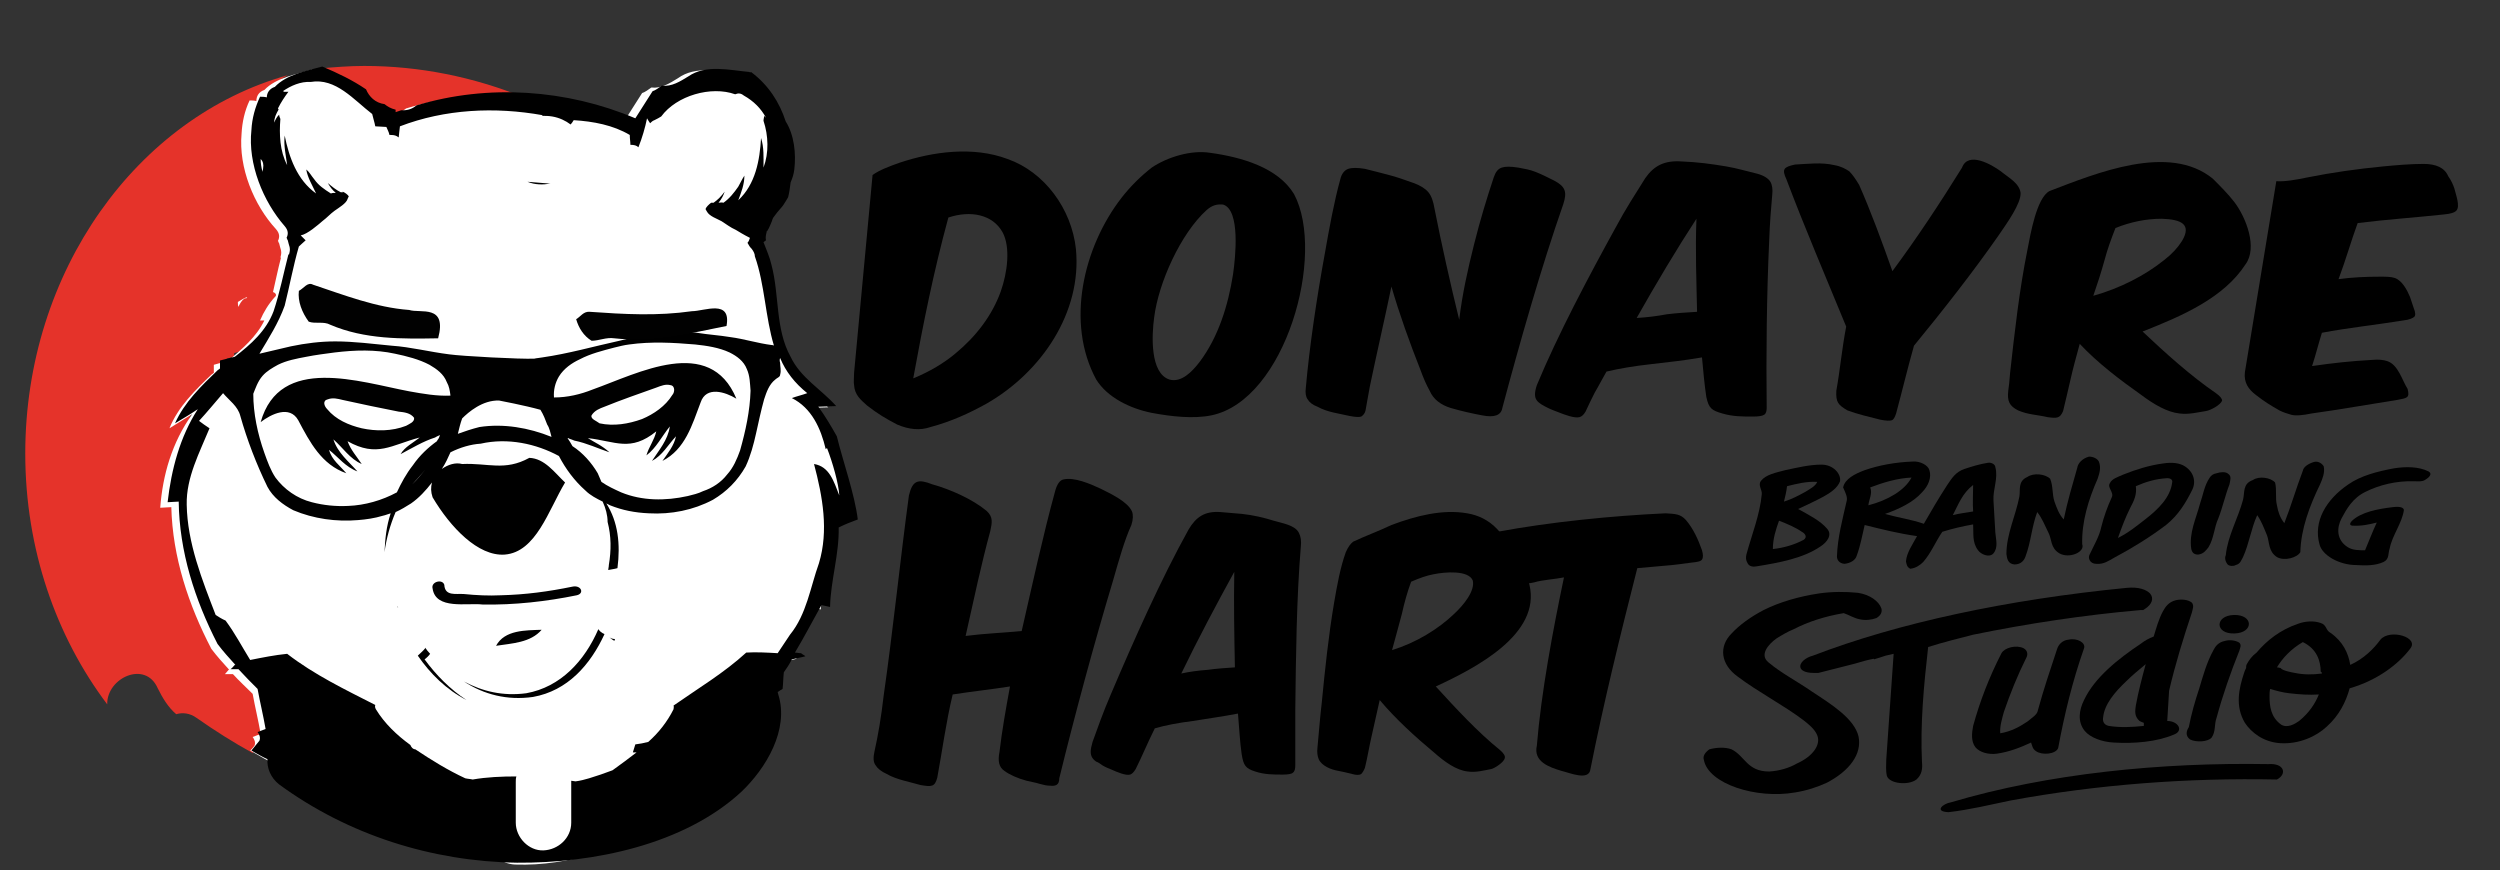 <?xml version="1.0" encoding="utf-8"?>
<!-- Generator: Adobe Illustrator 25.3.1, SVG Export Plug-In . SVG Version: 6.00 Build 0)  -->
<svg version="1.1" id="Capa_1" xmlns="http://www.w3.org/2000/svg" xmlns:xlink="http://www.w3.org/1999/xlink" x="0px" y="0px"
	 width="405.7px" height="141.2px" viewBox="0 0 405.7 141.2" style="enable-background:new 0 0 405.7 141.2;" xml:space="preserve"
	>
<rect x="0" y="0" width="405.7" height="141.2" fill="#333333" stroke="none"/>
<style type="text/css">
	.st0{fill:#E5332A;}
	.st1{fill:#FFFFFF;}
	.st2{fill:#010101;}
</style>
<g>
	<g>
		<g>
			<path class="st0" d="M57.6,15.3c0.4,0.8,0.9,1.3,1.6,1.5C58.7,16.3,58.1,15.8,57.6,15.3z"/>
			<path class="st0" d="M58.1,15.1c0.7,1.6,1.8,3,3.7,3.4c0.6,0.7,1.3,1.1,2.3,1.3c0,0.2,0,0.4,0,0.6c0.4-0.2,0.8-0.3,1.1-0.5
				c0.1,0,0.2,0,0.3,0c0.1,0,0.3,0,0.4-0.1s0.3-0.2,0.4-0.3c0.6-0.2,1.1-0.4,1.6-0.6c0.1-0.1,0.3-0.2,0.4-0.3
				c5.3-1.8,11-2.7,16.7-2.8c-8.1-3.3-16.9-5.1-25.9-5.1c-2.4,0-4.8,0.2-7.2,0.4C54,12.1,56.1,13.6,58.1,15.1z"/>
			<path class="st0" d="M25.6,111.7c0.8,1.6,1.7,3.1,3,4.2c1-0.3,2.2-0.2,3.3,0.6c3,2.1,6,4,9.1,5.7c0.6-0.9,1.2-1.8,1.8-2.6
				c0.1-0.6,0-1.1-0.3-1.4c0.4-0.2,0.7-0.3,1-0.5c0-0.1-0.1-0.2-0.2-0.3c0.1-0.1,0.2-0.1,0.3-0.1c-0.4-2-0.8-4-1.1-6.1
				c-0.9-1.1-1.8-2.1-2.7-3.2c-0.4,0-0.8,0-1.2,0c0.2-0.2,0.4-0.5,0.6-0.7c0,0,0,0,0.1,0c-0.9-1.1-1.7-2.2-2.5-3.4
				c-3.2-7.1-5.5-14.8-5.6-22.8c-0.4,0-1.2,0.1-1.6,0.1c0.4-5.3,1.7-10.4,4.1-15c-0.3,0.2-0.5,0.4-0.8,0.5c-0.8,0.7-1.6,1.2-2.4,1.7
				c1.3-3.4,3.7-6,6-8.6c0.1-0.1,0.2-0.2,0.3-0.3c0-0.5,0-0.9,0-1.3c0.4-0.1,0.8-0.2,1.2-0.4c0-0.2,0-0.3,0-0.5
				c0.6-0.2,1.1-0.3,1.6-0.5c1.8-1.6,3.5-3.5,4.4-5.8c-0.2,0-0.4,0-0.6,0c0.6-1.3,1.3-2.5,2.1-3.8c0.3-0.4,0-0.8-0.3-0.8
				c0.5-1.9,0.8-3.8,1.2-5.6c0,0,0,0-0.1,0c0.1-0.2,0.1-0.7,0.1-1.1c-0.1-0.4-0.2-0.8-0.2-1.1c0-0.1-0.1-0.3-0.2-0.4
				c0.3-0.6,0.3-1.3-0.3-1.9c-3.1-4-5.3-10-4.8-15.4c0.2-1.8,0.7-3.7,1.2-5.3c0.4,0,0.7,0,1,0.1c0-0.8,0.5-1.5,1.2-1.7
				c0.7-0.8,1.5-1.3,2.4-1.8C22.3,19,4.1,44,4.1,73.6c0,15.5,5,29.7,13.3,40.7C17.3,110,23.6,107.1,25.6,111.7z"/>
		</g>
		<path class="st1" d="M39.6,48.5c0.1-0.1,0.3-0.1,0.4-0.1c0-0.1,0.1-0.1,0.1-0.2c-0.6,0.2-1.1,0.6-1.5,0.8c0,0.3,0,0.5,0.1,0.8
			C38.9,49.3,39.2,48.8,39.6,48.5z"/>
		<path class="st1" d="M134.5,71c-0.9-1.6-1.9-3.3-3-4.8c0.8,0,2.2-0.1,2.9-0.1c-2.4-2.6-5.8-4.6-7.5-7.9c-2.6-4.5-1.9-10-3.2-14.9
			c-0.3-1.3-0.8-2.4-1.3-3.7c0.1-0.1,0.3-0.2,0.4-0.3c-0.1-0.5,0-0.9,0.1-1.3c0-0.1,0-0.2,0.1-0.2c0.4-0.6,0.6-1.3,0.8-1.7V36
			c0.1-0.1,0.1-0.3,0.2-0.4c0.2-0.3,0.4-0.5,0.6-0.8c0.4-0.5,0.8-0.9,1-1.2c0.3-0.5,0.6-0.9,0.8-1.3c0.1-0.8,0.3-1.6,0.3-2.4
			c0.3-0.7,0.5-1.3,0.6-2.1c0.3-2.6,0-5.6-1.5-7.8c-1-3.1-2.8-5.9-5.6-8c-0.1,0-0.2,0.1-0.3,0.1c0.1-0.1,0.1-0.1,0.2-0.2
			c-3.4-0.3-7.2-1.3-10.1,0.8c-1.3,0.8-2.7,1.7-4.3,1.5c-0.4,0.3-1.1,0.8-1.5,0.9c-0.9,1.4-1.9,3-2.8,4.4c-11.2-4.6-24-5.4-35.5-1.9
			c-0.6,0.5-1.3,0.8-2.2,0.8h-0.3c-0.3,0.1-0.6,0.2-0.9,0.3v-0.4c-0.8-0.1-1.3-0.5-1.8-0.9c-1.5-0.2-2.5-1.2-3-2.4
			c-2.2-1.5-4.6-2.6-7.1-3.7c-2.6,0.8-5.8,1.3-7.7,3.3c-0.9,0.3-1.3,1-1.3,1.8c-0.4-0.1-0.8-0.1-1.1-0.1c-0.8,1.7-1.2,3.5-1.3,5.4
			c-0.5,5.5,2,11.6,5.6,15.5c0.6,0.7,0.6,1.3,0.3,1.9c0.1,0.1,0.1,0.3,0.2,0.4c0.1,0.4,0.2,0.8,0.3,1.1c0.1,0.5,0,0.8-0.1,1.2h0.1
			c-0.5,1.9-0.9,3.9-1.3,5.6c0.4,0.1,0.7,0.5,0.3,0.8c-1,1.1-1.8,2.4-2.4,3.8h0.7c-1.3,2.7-3.6,4.6-5.8,6.5
			c-0.8,0.2-1.6,0.5-2.4,0.7v1.3c-0.1,0.1-0.3,0.2-0.4,0.3c-2.6,2.5-5.4,5.2-6.8,8.7c1.3-0.8,2.4-1.5,3.7-2.3
			c-3.3,4.6-4.8,9.9-5.2,15.2c0.5,0,1.3-0.1,1.8-0.1c0.2,8.1,2.8,15.9,6.5,23c0.9,1.2,1.9,2.3,2.9,3.4h-0.1
			c-0.2,0.2-0.4,0.5-0.6,0.7h1.3c1,1.1,2.1,2.1,3.2,3.2c0.4,2.2,0.9,4.2,1.3,6.5c-0.5,0.2-0.8,0.3-1.3,0.5c0.3,0.4,0.5,0.9,0.3,1.4
			c-0.2,0.3-0.5,0.6-0.7,0.8c2.9,1.7,5.9,3.3,8.9,4.7c1-0.5,2-0.6,3.2-0.2c-1.1,2.3-0.4,5.5,2.7,6.5c7.7,2.5,15.8,3.9,23.9,3.7
			c0.3,2,1.9,3.7,4.3,3.8c8.9,0.3,16.9-2.8,24.4-6.9c0.5-0.1,1-0.2,1.5-0.5c2.4-1.2,4.6-2.6,6.5-4.3c0.3-0.2,0.7-0.5,1-0.7
			c1-0.7,1.6-1.5,1.9-2.5c2.3-3,3.9-6.4,4.8-10.1c0.2-1,0.2-1.8-0.1-2.6c0.7-0.2,1.3-0.2,2-0.1c0.1-1,0.1-2.1,0.2-3.1
			c0.5-0.7,0.9-1.3,1.3-2.1c0.8-0.2,1.5-0.3,2.2-0.5c-0.2-0.2-0.5-0.3-0.7-0.5c-0.4,0-0.7-0.1-1-0.1c1.5-2.5,2.8-5.2,4.2-7.7
			c0.4,0.1,1.1,0.2,1.4,0.3c0.1-4.3,1.4-8.6,1.3-12.9c1-0.5,2-0.9,3.1-1.4C137.4,80.3,135.6,75,134.5,71z M76.9,127.3
			c-0.6,0-1.1-0.1-1.6-0.1c0.5-0.1,1.1-0.2,1.5-0.3C76.8,127.1,76.8,127.2,76.9,127.3z"/>
		<path d="M64.6,98.6L64.6,98.6c0-0.1,0-0.1-0.1-0.2C64.5,98.5,64.5,98.5,64.6,98.6z"/>
		<path d="M97.1,102.1c-2.2,5.1-6.1,9.4-11.7,10.4c-3.8,0.5-7.1-0.3-10.1-1.9c3.2,2.1,7,3.1,11.2,2.5c5.6-1,9.3-5.2,11.6-10.2
			C97.6,102.7,97.3,102.4,97.1,102.1z"/>
		<path d="M99.7,104c0-0.1,0.1-0.2,0.1-0.3c-0.3,0-0.7-0.1-0.9-0.3C99.2,103.7,99.5,103.9,99.7,104z"/>
		<path d="M68.9,107c0.4-0.3,0.7-0.6,0.9-0.9c-0.3-0.3-0.6-0.7-0.8-1c0,0,0,0,0,0.1c-0.4,0.5-0.8,0.8-1.2,1.2c2,2.9,4.6,5.5,7.9,7.2
			C73.1,111.9,70.8,109.6,68.9,107z"/>
		<path d="M80.5,104.8c2.6-0.4,5.6-0.5,7.4-2.6C85.3,102.3,81.9,102.2,80.5,104.8z"/>
		<path d="M78.3,98.1c5.2,0.1,10.4-0.5,15.3-1.5c1.3-0.3,0.7-1.7-0.7-1.4c-3.9,0.8-7.6,1.3-11.6,1.4c-2,0.1-4,0-6-0.2
			c-1.3-0.1-3.1,0.4-3.2-1.5c-0.3-1-2.2-0.5-1.9,0.6C70.7,99,75.8,97.8,78.3,98.1z"/>
		<path d="M89.3,29.8c-1.2-0.1-2.4-0.2-3.7-0.3C86.8,30,88.1,30,89.3,29.8z"/>
		<g>
			<path d="M115.3,32.4C115.3,32.4,115.3,32.4,115.3,32.4L115.3,32.4z"/>
			<path d="M135.8,70.8c-0.9-1.6-1.9-3.3-3-4.8c0.8,0,2.2-0.1,2.9-0.1c-2.4-2.7-5.8-4.6-7.4-8c-2.5-4.5-1.8-10-3.1-14.9
				c-0.3-1.3-0.8-2.4-1.3-3.7c0.1-0.1,0.3-0.2,0.4-0.3c-0.1-0.5,0-0.9,0.1-1.3c0-0.1,0-0.2,0.1-0.2c0.4-0.6,0.6-1.3,0.8-1.7v-0.1
				c0.1-0.1,0.1-0.3,0.2-0.4c0.2-0.3,0.4-0.5,0.6-0.8c0.4-0.5,0.8-0.9,1-1.2c0.3-0.5,0.6-0.9,0.8-1.3c0.2-0.8,0.3-1.6,0.4-2.4
				c0.3-0.7,0.5-1.3,0.6-2.1c0.3-2.5,0-5.6-1.4-7.8c-1-3.1-2.8-5.9-5.6-8c-0.1,0-0.2,0.1-0.3,0.1c0.1-0.1,0.1-0.1,0.2-0.1
				c-3.4-0.3-7.2-1.3-10.1,0.7c-1.3,0.8-2.7,1.7-4.3,1.5c-0.4,0.3-1.1,0.8-1.5,0.9c-0.9,1.4-1.9,3-2.8,4.4
				c-11.1-4.7-23.9-5.6-35.5-2.1c-0.6,0.5-1.3,0.8-2.2,0.8h-0.3c-0.3,0.1-0.6,0.2-0.9,0.3v-0.4c-0.8-0.2-1.3-0.5-1.8-0.9
				c-1.5-0.2-2.5-1.2-3-2.4c-2.2-1.5-4.5-2.6-7.1-3.7c-2.6,0.7-5.8,1.3-7.7,3.3c-0.9,0.3-1.3,1-1.3,1.7c-0.4-0.1-0.8-0.1-1.1-0.1
				c-0.8,1.7-1.3,3.5-1.4,5.4c-0.6,5.5,1.9,11.6,5.4,15.6c0.6,0.7,0.6,1.3,0.3,1.9c0.1,0.1,0.1,0.3,0.2,0.4c0.1,0.4,0.2,0.8,0.3,1.1
				c0.1,0.5,0,0.8-0.1,1.2h-0.1c-0.8,3.1-1.4,6.2-2.4,9.2c-1.2,3.2-3.7,5.4-6.3,7.4c-0.8,0.2-1.6,0.4-2.4,0.6v1.3
				c-0.1,0.1-0.3,0.2-0.4,0.3c-2.6,2.5-5.4,5.2-6.9,8.6c1.3-0.8,2.4-1.4,3.7-2.3c-2.9,4.5-4.3,9.8-4.9,15.1c0.5,0,1.3-0.1,1.8-0.1
				c0.1,8.1,2.6,15.9,6.3,23.1c0.9,1.2,1.9,2.3,2.9,3.4h-0.1c-0.2,0.2-0.4,0.5-0.7,0.7h1.3c1,1.1,2.1,2.2,3.1,3.2
				c0.4,2.2,0.9,4.2,1.3,6.5c-0.5,0.2-0.8,0.3-1.3,0.5c0.3,0.4,0.5,0.9,0.3,1.4c-0.5,0.6-0.9,1.1-1.3,1.6c0.9,0.5,1.7,1,2.6,1.4
				c-0.1,1.4,0.5,3,1.9,4.1c11.2,8.2,24.8,12.5,38.6,12.7c12.3,0.1,27.1-2.9,36.4-11.5c4-3.8,7.8-10.1,6-15.8c0-0.1-0.1-0.3-0.1-0.4
				c0.3-0.2,0.6-0.4,0.8-0.5c0.1-0.9,0.1-1.8,0.2-2.7c0.5-0.7,0.9-1.3,1.3-2.1c0.8-0.2,1.5-0.3,2.2-0.5c-0.2-0.2-0.5-0.3-0.7-0.5
				c-0.4,0-0.7-0.1-1-0.1c1.5-2.5,2.9-5.2,4.3-7.7c0.4,0.1,1.1,0.2,1.4,0.3c0.1-4.3,1.5-8.6,1.4-12.9c1-0.5,2-0.9,3.1-1.3
				C138.7,80.2,136.8,74.9,135.8,70.8z M42.7,27.3c0,0.2-0.1,0.4-0.1,0.6c-0.2-0.8-0.3-1.4-0.3-2.1C42.7,26.2,42.8,26.7,42.7,27.3z
				 M46.2,49.6c0.8-3.2,1.4-6.5,2.3-9.6c0.4-0.4,0.8-0.7,1.1-1c-0.3-0.3-0.6-0.6-0.8-0.8c1.1-0.2,2.8-1.7,3.5-2.3
				c0.8-0.6,1.3-1.2,2-1.7s1.9-1.2,2.1-1.9c0.1-0.2,0.1-0.3,0.2-0.4c-0.1-0.3-0.7-0.7-1-0.8c0,0,0,0.1,0.1,0.1h-0.4
				c-0.8-0.4-1.4-0.9-2.1-1.5c0.4,0.7,0.8,1.2,1.3,1.6c-0.3,0-0.6,0-0.8,0.1c-1.1-0.7-2-1.3-2.7-2.3c-0.5-0.6-0.8-1.2-1.3-1.6
				c0.2,1.3,1,2.6,1.6,3.9c-3.1-2.2-4.4-5.9-5.1-9.4c-0.2,1.6,0.2,3.2,0.4,4.8c-1.2-2.3-1.3-5-1.1-7.5c-0.1-0.2-0.2-0.5-0.2-0.7
				c-0.4,0.4-0.6,0.8-0.8,1.3c0-0.8,0.3-1.4,0.7-2.1c0-0.1,0-0.1-0.1-0.2c0.5-1,1.1-1.9,1.7-2.7h-0.7c-0.1-0.1-0.1-0.1-0.2-0.1
				c1.3-0.9,2.9-1.6,4.5-1.5c4.1-0.7,7,2.9,10,5.2c0.1,0.5,0.4,1.4,0.5,2c0.5,0,1.3,0.1,1.8,0.1c0.2,0.5,0.4,0.8,0.5,1.3
				c0.1,0,0.1,0,0.2,0c0.6,0,0.9,0.1,1.3,0.4c0.1-0.7,0.1-1.2,0.2-1.8c7.3-2.8,15.4-3.2,23.2-1.8c-0.1,0-0.1,0.1-0.2,0.1
				c0.6,0,1.1,0,1.7,0.1c1.2,0.2,2.2,0.7,3,1.3c0.2-0.2,0.3-0.4,0.5-0.7c3.2,0.2,6.4,0.8,9.1,2.4c0,0.6,0.1,1.1,0.1,1.6
				c0.6,0,1,0.1,1.3,0.4c0.6-1.5,1.1-3.2,1.4-4.7c0.1,0.2,0.3,0.5,0.5,0.8c0.2-0.2,0.4-0.4,0.7-0.5c0.4-0.2,0.8-0.4,1.1-0.6
				c2.5-3.4,8.1-5,12-3.6c0.5-0.2,0.9-0.2,1.4,0.2c1.6,0.9,2.8,2.1,3.6,3.6c-0.1-0.1-0.2-0.2-0.3-0.3c0,0.3-0.1,0.5-0.1,0.8
				c0.8,2.4,0.9,5.2,0,7.6c0-1.6,0.1-3.3-0.4-4.8c-0.2,3.6-0.9,7.5-3.7,10.1c0.5-1.3,1-2.6,1-4c-0.4,0.6-0.7,1.3-1,1.8
				c-0.7,1-1.4,1.9-2.4,2.6c-0.3-0.1-0.6,0-0.8,0c0.5-0.6,0.8-1.2,1-1.8c-0.6,0.8-1.1,1.3-1.8,1.8h-0.4l0,0c-0.4,0.3-0.8,0.7-0.9,1
				c0,0.1,0.1,0.2,0.2,0.4c0.4,0.8,1.7,1.2,2.4,1.6c0.8,0.5,1.4,1,2.3,1.4c0.5,0.3,1.3,0.8,2.3,1.3c-0.1,0.3-0.2,0.6-0.4,0.8
				c0.2,0.4,0.4,0.7,0.7,1c0.3,0.4,0.5,0.8,0.5,1.2c1.6,4.5,1.7,9.9,3.1,14.5c-0.1-0.1-0.2-0.1-0.3-0.1c-2.4-0.3-4.5-1-6.8-1.3
				c-1.8-0.3-3.6-0.4-5.4-0.7c-4.2-0.5-8.6,0.3-12.6,1.3c-4.1,0.9-8.3,2.1-12.5,2.7c-0.5,0.1-0.9,0.1-1.3,0.2
				c-2.2,0.1-11.7-0.4-13.8-0.7c-3.2-0.4-6.3-1.2-9.3-1.4c-3.1-0.3-6.2-0.7-9.2-0.7c-2.4,0-4.8,0.3-7.2,0.8
				c-1.7,0.4-3.4,0.8-5.1,1.2C43.6,54.9,45.2,52.4,46.2,49.6z M95.4,71.1c4.5,0.5,6.9,2.3,11.1-1.1c-0.3,1.4-1.2,2.5-1.6,3.9
				c1.6-1.2,2.5-3.1,3.8-4.7c-0.3,2.2-1.8,3.9-2.9,5.6c1.7-0.9,2.6-2.6,3.9-4c-0.3,1.5-1.3,2.7-2.2,4c3.7-1.9,4.8-5.8,6.2-9.5
				c0.9-2.7,4-1.7,5.8-0.6c-4.3-10.4-16-4.1-23.3-1.5c-2,0.8-4.1,1.3-6.3,1.3c-0.1-1.2,0.2-2.4,0.8-3.4c0.8-1.3,2.1-2.2,3.4-2.8
				c1.7-0.9,3.7-1.4,5.6-1.9c0.8-0.2,1.6-0.4,2.4-0.5c3.6-0.5,7.1-0.3,10.7,0c1.9,0.2,3.9,0.5,5.6,1.3c1.2,0.6,2.3,1.4,2.8,2.7
				c0.5,1.1,0.5,2.3,0.6,3.5c-0.1,3.3-0.8,6.5-1.7,9.7c-0.5,1.4-1.1,2.8-2.1,3.9c-1,1.3-2.4,2.2-3.9,2.7c-0.8,0.4-1.7,0.6-2.5,0.8
				c-3.6,0.8-7.4,0.8-10.8-0.6c-1.1-0.5-2.2-1-3.2-1.7c-0.2-0.5-0.4-0.9-0.6-1.4c-1-1.7-2.4-3.3-4.1-4.4c-0.3-0.5-0.5-0.9-0.8-1.3
				c0.1,0,0.2,0,0.3,0.1c0.3,0.1,0.6,0.2,0.8,0.3c2,0.4,3.9,1.3,5.7,1.9C97.7,72.3,96.5,71.8,95.4,71.1z M96,67.4
				c0.5-0.8,1.3-1.1,2.1-1.4c2.7-1.1,5.6-2.1,8.4-3.1c0.8-0.3,1.5-0.6,2.3-0.4c0.8,0.1,0.7,1.2,0.3,1.6c-1.1,1.8-3,3.1-4.9,3.9
				c-2.2,0.8-4.6,1.2-6.9,0.7C96.8,68.3,95.8,68,96,67.4z M89.5,70.9c-3.7-1.5-7.8-2.2-11.7-1.6c-1.2,0.3-2.4,0.7-3.5,1.1
				c0.2-0.8,0.4-1.7,0.7-2.5c1-1,3.3-3,6-2.9c0,0,4.2,0.8,6.7,1.5c0.5,0.8,0.8,1.6,1.1,2.4C89.2,69.5,89.3,70.2,89.5,70.9z M42.6,61
				c0.7-0.8,1.6-1.3,2.5-1.8c1.4-0.7,3-1,4.6-1.3c1.5-0.3,3.1-0.5,4.6-0.7c3.3-0.4,6.6-0.5,9.8,0.2c1.9,0.4,3.9,0.9,5.6,1.8
				c1.2,0.7,2.3,1.5,2.8,2.8c0.4,0.7,0.5,1.4,0.6,2.2c-2.2,0.1-4.5-0.3-6.7-0.7c-8-1.5-21-6-24.1,5c1.7-1.3,4.7-2.8,6.1-0.3
				c1.9,3.6,3.8,7.2,7.8,8.6c-1-1.2-2.4-2.2-2.8-3.8c1.5,1.2,2.7,2.8,4.6,3.5c-1.4-1.6-3.2-3-3.9-5.2c1.5,1.3,2.7,3.2,4.6,4
				c-0.8-1.2-1.8-2.3-2.3-3.7c4.8,2.7,7.1,0.6,11.7-0.6c-1.1,0.9-2.4,1.5-3.1,2.7c1.9-1,3.7-2.1,5.6-2.7c0.3-0.2,0.6-0.3,0.8-0.4
				c-0.1,0.3-0.2,0.6-0.4,0.8c0,0.1-0.1,0.1-0.1,0.2c-1.4,1-2.8,2.3-3.9,3.9c-1.1,1.4-1.9,2.9-2.6,4.4c-2.4,1.3-5.2,2.1-7.9,2.2
				c-2,0.1-4-0.1-5.9-0.6c-2.4-0.6-4.5-2.1-5.9-4c-0.8-1.2-1.3-2.6-1.8-4c-1.1-3.1-1.8-6.4-1.8-9.6C41.4,63.2,41.8,61.9,42.6,61z
				 M67.2,67.8c0.1,0.7-0.8,1-1.3,1.3c-2.3,0.9-4.9,0.9-7.2,0.4c-2.1-0.5-4.2-1.4-5.6-3.1c-0.5-0.5-0.8-1.4,0.1-1.6
				c0.8-0.3,1.6-0.1,2.4,0.1c3.1,0.7,6.1,1.3,9.1,1.9C65.6,66.9,66.6,67,67.2,67.8z M69,76.2c-0.6,0.8-1.3,1.6-2.1,2.4
				C67.6,77.8,68.4,77,69,76.2z M132.1,75.3c1.4,5.3,2.4,10.8,0.8,16.1c-1.4,3.9-2,8.3-4.7,11.6c-0.7,1-1.3,2-2,3
				c-1.7-0.1-3.5-0.2-5.1-0.1c-3.6,3.3-7.8,5.8-11.8,8.6c0.1,0.2,0,0.4,0,0.6c-1,2-2.4,3.8-4.1,5.3c-0.8,0.2-1.3,0.3-2.1,0.4
				c-0.1,0.4-0.3,0.9-0.4,1.3h0.6c-1.3,1-2.5,1.9-3.9,2.9c-1.3,0.5-2.5,0.9-3.8,1.3c-0.7,0.2-1.4,0.4-2.2,0.5
				c-0.2,0-0.5-0.1-0.7-0.1c0,0.1,0,0.2,0,0.3v6.5c0,2.5-2.1,4.4-4.5,4.5c-2.4,0.1-4.5-2.1-4.5-4.5v-6.6c0-0.3,0-0.6,0.1-0.9
				c-2.4,0-4.8,0.1-7.1,0.5c-0.4-0.1-0.8-0.1-1.2-0.2c-2.8-1.3-5.4-2.9-8.1-4.7c-0.4,0-0.7-0.4-0.8-0.7c-2.2-1.6-4.2-3.5-5.6-5.8
				c-0.1-0.2-0.2-0.4-0.1-0.7c-4.9-2.5-9.9-4.9-14.3-8.3c-2,0.2-4,0.6-6,1c-1.3-2.1-2.5-4.4-4-6.4c-0.5-0.2-1.3-0.7-1.6-0.9
				c-2.2-5.7-4.6-11.7-4.7-17.9c-0.1-4.4,2.1-8.5,3.7-12.4c-0.5-0.3-1.3-0.9-1.7-1.2c1.3-1.4,2.6-3,3.9-4.5c1,1.2,2.4,2.1,2.8,3.7
				c1.1,3.9,2.6,7.8,4.4,11.5c0.9,1.7,2.5,2.9,4.2,3.8c3.3,1.4,7,1.9,10.5,1.6c1.3-0.1,2.7-0.3,4-0.7c0.5-0.1,0.9-0.3,1.3-0.4
				c-0.7,2.1-0.9,4.1-1,6.3c0.3-2.2,0.9-4.4,1.8-6.5c0.9-0.4,1.7-0.9,2.5-1.4c1.3-0.9,2.4-2.1,3.4-3.4c-0.2,0.8-0.2,1.5,0.1,2.4
				c2.9,4.9,7.4,9.6,11.7,9.3c5.1-0.4,7.1-7.2,9.8-11.7c-1.7-1.6-3.3-3.9-5.8-4c-4,2.2-6.7,0.8-10.9,1c-1.1-0.3-2.3,0.1-3.3,0.8
				c0.6-0.9,1-1.8,1.4-2.7c1.6-0.8,3.3-1.3,4.9-1.4c4.4-1,9,0,12.7,2c1.1,2.1,2.5,4,4.3,5.6c0.8,0.8,1.8,1.3,2.8,1.8
				c0.5,1.1,0.8,2.2,0.8,3.3c0.6,2.3,0.6,4.6,0.2,7c0,0.3-0.1,0.6-0.1,0.8l1.1-0.2l0.4-0.1c0.5-3.9,0.1-7.5-1.8-10.5
				c0.2,0.1,0.4,0.2,0.6,0.3c2,0.8,4,1.2,6.3,1.3c3.6,0.2,7.2-0.5,10.4-2.2c2.2-1.3,4-3.1,5.3-5.4c0.8-1.7,1.3-3.6,1.7-5.4
				c0.4-1.8,0.8-3.7,1.3-5.5c0.4-1.2,0.8-2.4,1.8-3.2c0.3-0.3,0.8-0.4,0.8-0.8c0.2-0.7,0-1.3,0-1.9c-0.1-0.3-0.1-0.6,0-0.8
				c0.9,2.2,2.4,4.1,4.4,5.7c-0.8,0.3-1.7,0.5-2.5,0.8c3.2,1.6,4.7,4.9,5.5,8.3c0.1-0.1,0.1-0.1,0.2-0.2c0.9,2.3,1.9,5.8,2,7.7
				C135.3,78.1,134.6,75.7,132.1,75.3z"/>
		</g>
		<path d="M42.8,28.4L42.8,28.4c0.1,0,0.1,0,0.2,0C42.8,28.4,42.8,28.4,42.8,28.4z"/>
		<path class="st2" d="M50.1,52.2c1.1,0.4,2.4-0.1,3.5,0.5c5.6,2.4,11.7,2.3,17.5,2.2c1.5-5.6-2.9-4-4.7-4.6
			c-5.4-0.4-10.5-2.4-15.6-4.1c-0.9-0.5-1.5,0.6-2.3,1C48.3,48.9,49,50.7,50.1,52.2z"/>
		<path class="st2" d="M96,55.3c1.2,0,2.4-0.6,3.7-0.4c6.1,0.7,12.2-0.8,18.2-2c0.8-4.4-3.6-2.4-5.6-2.4c-5.6,0.8-11,0.5-16.6,0.1
			c-1-0.1-1.5,0.8-2.2,1.2C93.9,53.2,94.7,54.5,96,55.3z"/>
	</g>
	<g>
		<path d="M180.6,94.3c-3.1,10.3-6.2,21.8-8.7,32c0,1.1-0.6,1.3-1.5,1.2c-0.5,0-1-0.1-1.7-0.3c-0.6-0.2-1.3-0.3-2.1-0.5
			c-1.5-0.4-2.8-1-3.6-1.6c-0.9-0.6-1.1-1.6-0.8-3.1c0.4-3.4,1-6.8,1.7-10.6c-3.2,0.5-6.1,0.8-9.3,1.3c-1.1,4.6-1.7,9.2-2.5,13.5
			c-0.4,1.5-0.9,1.5-2.7,1.2c-1.7-0.5-4-0.9-5.5-1.8c-0.9-0.4-1.5-0.9-1.8-1.4c-0.4-0.5-0.4-1.3-0.2-2.2c0.6-2.7,1.1-5.6,1.5-9.1
			c1.5-10.4,2.7-22.2,4.1-32.5c0.6-2.5,1.5-2.7,3.8-1.8c2.9,0.8,6.5,2.4,8.8,4.3c1.1,1,0.9,1.9,0.6,3.3c-1.4,5.1-2.7,11.2-4,17
			c3.1-0.4,6.1-0.5,9.1-0.8c1.7-7.4,3.5-15.7,5.4-22.6c0.3-1.2,0.8-1.9,1.4-2c1.7-0.4,4.3,0.7,6,1.5c1.6,0.8,4.4,2.1,5.1,3.7
			c0.2,0.5,0.2,1.3-0.1,2.2C182.5,87.6,181.6,90.8,180.6,94.3z"/>
	</g>
	<g>
		<path d="M193.6,117c-2.4,0.3-4.5,0.7-6.2,1.2c-1.2,2.4-2,4.4-3.1,6.6c-0.3,0.5-0.6,0.8-0.9,0.9c-0.7,0.2-2.1-0.4-3-0.8
			c-0.5-0.2-1-0.4-1.5-0.7c-0.4-0.3-0.7-0.5-1-0.6c-0.6-0.4-0.9-0.9-0.9-1.6c0-0.4,0.1-0.9,0.3-1.6c0.8-2.2,1.7-4.8,3-7.8
			c3.7-8.7,8.1-18.6,12.6-26.7c1.2-2,2.6-3,5.2-2.8c1.3,0.1,2.5,0.2,3.5,0.3c1.8,0.2,3.5,0.6,5.1,1.1c1.3,0.4,3.5,0.7,4.1,2
			c0.3,0.6,0.4,1.3,0.3,2.2c-0.7,8.4-0.8,17.9-0.9,26.6c0,3.2,0,6.1,0,8.9c0,0.6-0.1,1-0.4,1.2c-0.2,0.2-0.8,0.3-1.6,0.3
			c-1.6,0-3,0-4.5-0.5c-1.6-0.5-1.9-1-2.2-2.8c-0.3-2.1-0.4-4.3-0.6-6.6C198.3,116.3,196,116.6,193.6,117z M196,108.7
			c1.4-0.2,2.9-0.3,4.4-0.4c-0.1-5.2-0.2-10.4-0.1-15.5c-2.8,5.1-5.9,10.9-8.6,16.5C193,109,194.6,108.8,196,108.7z"/>
	</g>
	<g>
		<path d="M222.6,119.4c-0.4,1.7-0.7,3.6-1.1,5.2c-0.2,0.5-0.4,0.8-0.6,1c-0.3,0.2-0.8,0.2-1.5,0c-0.8-0.2-1.6-0.4-2.2-0.5
			c-1.2-0.2-2.7-0.8-3.2-1.9c-0.2-0.5-0.3-1.1-0.2-1.9c0.2-2,0.4-4.8,0.7-7.3c0.5-5.2,1.1-10.9,2-16.2c0.5-2.9,1-5.7,1.9-8.2
			c0.4-0.9,0.8-1.4,1.2-1.7c1.9-0.9,4.1-1.7,6.2-2.7c4-1.5,8.3-2.6,12.3-1.9c1.8,0.3,3.5,1.1,4.9,2.6c2.5,2.7,4.3,5.2,5.2,9
			c1.9,8-8.7,13.5-15.2,16.5c3.2,3.5,6.8,7.4,10.4,10.3c0.6,0.5,0.9,1,0.8,1.3c-0.1,0.7-1.7,1.7-2.2,1.8c-1.1,0.2-2.5,0.6-3.8,0.4
			c-1.9-0.2-3.8-1.6-5.5-3.1c-3-2.5-6.2-5.4-8.8-8.5C223.4,115.8,223,117.6,222.6,119.4z M227.5,99.6c-0.5,1.8-1,3.8-1.6,5.9
			c3.9-1.2,7.5-3.4,10.1-5.9c1.5-1.4,3.4-3.7,3-5.4c-0.7-1.7-4.5-1.4-6.4-1c-1.1,0.2-2.2,0.6-3.6,1.2
			C228.4,96,227.9,97.8,227.5,99.6z"/>
	</g>
	<g>
		<path d="M270.2,91.8c-1.4,0.1-3,0.3-4.5,0.4c-2.7,10.6-5.5,22-7.6,32.6c-0.2,2-3.4,0.6-4.7,0.3c-2-0.6-4.6-1.5-4-4.1
			c0.7-8.6,2.6-18.7,4.4-27.3c-1.5,0.3-3.5,0.4-4.8,0.8c-1.7,0.4-2.5,0.2-3.7-1.1c-1.2-1.1-2.5-3.7-3.2-5.1s-0.4-1.6,0.9-2
			c8.6-1.6,18.6-2.6,27.3-3c1.6,0.1,2.4,0.1,3.3,1.1c1.2,1.4,2,3.2,2.6,4.9c0.2,0.7,0.2,1.2,0,1.5c-0.2,0.3-0.7,0.4-1.7,0.5
			C273,91.5,271.6,91.7,270.2,91.8z"/>
	</g>
	<g>
		<g>
			<path d="M146,26.4c5.4-1.8,11.9-2.7,17.5-0.6c6,2.1,10.4,8.1,11.1,14.6c1,10.3-5.6,20-14.5,25.1c-2.7,1.5-5.7,2.9-9.1,3.8
				c-1.7,0.6-3.5,0.4-5.4-0.4c-1.9-1-3.1-1.7-4.9-3.1c-1-0.9-2-1.7-2.1-3.3c-0.1-0.5,0-1.2,0-2l3-32.1C142.7,27.6,144.3,27,146,26.4
				z M155,57.4c3.4-2.8,6-6.2,7.4-10.1c1.1-3.1,1.6-7.2,0.3-9.6c-1.6-2.9-5.2-3.6-8.8-2.4c-2.4,8.8-4.1,17.3-5.7,26.1
				C150.9,60.3,153.2,58.9,155,57.4z"/>
		</g>
		<g>
			<path d="M210,31.5c5.2,9.8-1.4,33.4-13.4,35.9c-2.9,0.6-6.5,0.2-9.7-0.4c-3.5-0.7-7.2-2.5-9-5.4c-5-9.2-2.1-21.5,4.1-29.5
				c1.4-1.8,3.1-3.5,4.9-4.9c2.5-1.7,6.4-2.9,9.5-2.4C201.5,25.5,207.4,27.2,210,31.5z M195.8,34.1c-4.2,3.8-7.8,11.8-8.5,17.4
				c-0.4,2.9-0.7,9.1,2.5,10.1c1.9,0.5,3.6-1.2,4.9-2.9c3-4,4.6-9.1,5.4-14.2c0.4-2.8,1.2-10.4-1.6-11.3
				C197.5,33.1,196.7,33.3,195.8,34.1z"/>
		</g>
		<g>
			<path d="M239.2,39.7c1-4,2.1-7.6,3.2-10.9c0.3-0.9,0.7-1.4,1.3-1.6c0.6-0.2,1.4-0.2,2.7,0c1,0.2,1.8,0.3,2.8,0.7
				c1,0.4,1.8,0.8,3,1.4c1.9,1,2.1,1.9,1.5,3.8c-3.6,10.3-7.1,22.6-9.9,33.1c-0.2,1.2-1.3,1.6-3.3,1.2c-1.6-0.3-3.4-0.7-5.1-1.2
				c-1.6-0.5-2.8-1.4-3.4-2.8c-0.5-0.9-1-2-1.5-3.4c-1.7-4.3-3.4-9-4.7-13.5c-1.1,5.3-2.4,10.9-3.5,16.2c-0.3,1.5-0.5,2.9-0.7,3.9
				c-0.1,0.5-0.4,0.8-0.7,1c-0.3,0.1-0.9,0.1-1.9-0.1c-1.7-0.4-3.6-0.6-5.2-1.5c-0.8-0.3-1.3-0.7-1.6-1.2c-0.3-0.4-0.4-1.1-0.3-1.8
				c0.6-6.8,1.8-14.8,3.1-21.9c0.7-4,1.5-8.4,2.5-12c0.2-0.9,0.7-1.5,1.3-1.7c0.6-0.2,1.5-0.2,2.7,0c1.3,0.3,2.7,0.7,3.9,1
				c1.2,0.3,2.6,0.8,4,1.3c1.1,0.4,1.9,0.9,2.4,1.5c0.5,0.6,0.8,1.5,1,2.7c1.1,5.6,2.6,12.3,4,18C237.3,47.7,238.2,43.7,239.2,39.7z
				"/>
		</g>
		<g>
			<path d="M267.9,59.1c-2.7,0.3-5.1,0.7-7.2,1.2c-0.7,1.2-1.3,2.4-1.9,3.4c-0.5,1-1,2-1.5,3.1c-0.3,0.5-0.6,0.8-1,0.9
				c-0.8,0.2-2.4-0.4-3.4-0.8c-0.5-0.2-1.1-0.4-1.7-0.7c-0.4-0.2-0.8-0.4-1.1-0.6c-0.6-0.4-1-0.8-1-1.6c0-0.4,0.1-0.9,0.3-1.5
				c3.4-8.2,8.4-17.6,12.8-25.6c1.6-3,3.3-5.6,4.8-8c1.4-2,3.1-2.9,5.9-2.7c2.6,0.1,4.8,0.4,7.2,0.8c1.8,0.3,3.4,0.8,5.1,1.2
				c1.1,0.3,1.8,0.8,2.1,1.3c0.3,0.5,0.4,1.3,0.3,2.1c-0.2,2.2-0.4,4.7-0.5,7.6c-0.4,8.6-0.5,18.4-0.4,27c0,0.5-0.1,0.9-0.4,1.1
				c-0.3,0.2-0.9,0.3-1.8,0.3c-1.8,0-3.3,0-5-0.5s-2.2-0.8-2.6-2.7c-0.3-2-0.5-4.2-0.7-6.4C273.3,58.5,270.5,58.8,267.9,59.1z
				 M270.5,51c1.6-0.2,3.3-0.3,4.9-0.4c-0.1-5-0.3-10.1-0.1-15.1c-3.2,4.9-6.6,10.6-9.7,16.1C267.3,51.5,268.9,51.3,270.5,51z"/>
		</g>
		<g>
			<path d="M324.4,38.1c-4.1,5.9-9.2,12.4-13.8,18c-1.1,3.9-1.9,7.3-2.9,11c-0.2,0.6-0.4,1-0.7,1.1c-0.3,0.1-0.9,0.1-1.9-0.1
				c-1.6-0.4-3.7-0.9-5.3-1.5c-1.5-0.9-1.9-1.3-1.8-3.2c0.6-3.3,0.9-6.8,1.6-10.4c-3.2-7.8-6.8-16.2-9.7-23.9
				c-0.8-1.7-0.4-2,1.4-2.4c2.2-0.1,4.2-0.4,6.4,0.1c1.1,0.2,1.8,0.6,2.4,1c0.5,0.5,1,1.2,1.6,2.2c1.9,4.3,3.7,9.2,5.4,14
				c4-5.4,7.7-11,11.3-16.8c1-2.7,4.8-0.5,6.3,0.6c1.2,1,3,1.9,3.2,3.5C328,33,325.7,36.2,324.4,38.1z"/>
		</g>
		<g>
			<path d="M336,61.6c-0.4,1.7-0.8,3.5-1.2,5.1c-0.5,1.2-1,1.2-2.5,1c-1.7-0.4-3.2-0.4-4.8-1.1c-1.4-0.7-1.8-1.5-1.6-3.2
				c0.1-0.6,0.2-1.6,0.3-2.9c0.7-6.3,1.5-13.5,2.8-19.9c0.5-2.6,1.5-8.5,3.6-9.6c7.6-2.9,19.4-7.8,26.5-2c1.2,1.2,2.5,2.5,3.5,3.8
				c1.9,2.5,3.8,7.4,1.8,10.1c-3.5,5.4-10.1,8.3-16.7,10.9c3.6,3.4,7.8,7.2,11.9,10c0.7,0.5,1,0.9,1,1.2c-0.2,0.7-1.9,1.6-2.6,1.7
				c-1.3,0.2-2.8,0.6-4.3,0.4c-2-0.2-4.2-1.5-6.2-3c-3.4-2.4-7.1-5.2-10-8.3C336.9,58,336.4,59.8,336,61.6z M341.5,42.3
				c-0.5,1.8-1.1,3.7-1.8,5.7c4.3-1.2,8.4-3.3,11.5-5.8c1.3-1,2.2-2,2.9-3.1c1.6-2.7-0.1-3.5-3.3-3.6c-2.5,0-5,0.5-7.5,1.5
				C342.6,38.8,342,40.4,341.5,42.3z"/>
		</g>
		<g>
			<path d="M374.4,28.8c4-0.8,8.2-1.4,12.4-1.8c2.1-0.2,4.4-0.4,6.5-0.4c2,0,3.4,0.6,4,2c0.5,0.7,0.8,1.4,1,2c0.2,0.9,1,2.9,0.3,3.6
				c-0.3,0.3-0.9,0.5-2,0.6c-4.6,0.5-9.2,0.8-14,1.4c-1.1,3-1.9,5.9-3.1,9.1c2.2-0.3,4.4-0.4,6.7-0.4c1,0,1.8,0,2.4,0.2
				c1.2,0.4,2,1.9,2.5,3.1c0.2,0.6,0.4,1.2,0.6,1.8c0.3,0.7,0.3,1.2,0.1,1.4c-0.2,0.2-0.8,0.5-1.8,0.6c-4.3,0.7-9,1.2-13.2,2
				c-0.6,1.9-1,3.6-1.6,5.4c3.5-0.5,6.2-0.8,9.8-1c1-0.1,1.8,0,2.4,0.2c1.8,0.6,2.4,3.1,3.3,4.5c0.4,1.5-0.1,1.5-1.7,1.8
				c-4.5,0.7-9.5,1.6-13.9,2.2c-1.4,0.3-2.6,0.4-3.3,0.2c-0.7-0.2-1.3-0.4-1.9-0.7c-1.4-0.8-2.4-1.4-3.8-2.5c-1.2-0.9-2-2-1.8-3.7
				l5.1-31C370.7,29.5,372.5,29.2,374.4,28.8z"/>
		</g>
	</g>
	<path d="M326.9,91.6c1.1,0,1.6-0.7,1.8-1.3c0.9-2.4,1-4.8,1.9-7.2c0.8,1,1.2,2.1,1.8,3.3c0.6,1.1,0.3,2.5,1.8,3.4
		c1.6,0.9,4.2-0.2,3.7-1.5c-0.1-3.6,1-7.2,2.5-10.6c0.3-0.9,0.6-1.8,0.2-2.8c-0.2-0.4-0.8-0.8-1.6-0.8c-1.1,0.3-1.8,1.1-1.9,1.8
		c-0.8,2.8-1.6,5.5-2.2,8.4c-0.8-0.9-1.1-1.8-1.5-2.9c-0.4-1.2-0.2-2.5-0.7-3.7c-0.8-0.8-2.7-1-3.7-0.3c-1.6,0.7-1.1,2.1-1.3,3.2
		c-0.6,3.1-2.1,6.1-2.1,9.3C325.7,90.6,325.8,91.5,326.9,91.6z"/>
	<path d="M361.5,91.6c0.3,0.3,1,0.3,1.3,0.1c0.8-0.2,0.9-0.8,1.2-1.3c1-2.2,1.3-4.6,2.3-6.8c0.7,1,1.1,2.1,1.6,3.3
		c0.4,1.1,0.2,2.6,1.6,3.5c1.2,0.7,3.3,0.1,3.8-0.8c0.1-3.8,1.5-7.5,3.2-11c0.4-0.9,0.8-1.9,0.6-2.9c-0.2-0.4-0.9-1-1.7-0.7
		c-0.9,0.3-1.6,0.8-1.7,1.4c-1.1,2.9-1.9,5.7-3,8.5c-0.7-0.9-1-1.8-1.2-2.9c-0.3-1.2,0-2.5-0.3-3.7c-0.7-0.8-2.6-1.1-3.6-0.4
		c-1.7,0.6-1.3,2-1.6,3.2c-0.8,3-2.5,5.9-2.8,9C361,90.5,361.1,91.1,361.5,91.6z"/>
	<path d="M299.7,81.2c-0.7,3.1-1.5,6-1.6,9.1c0,0.5,0.3,1.1,1.2,1.2c1-0.1,1.8-0.6,2-1.3c0.6-1.6,0.9-3.3,1.3-5
		c2.8,0.7,5.6,1.4,8.5,1.8c-0.7,1.3-1.7,2.7-1.8,4.1c0.1,0.4,0.1,0.9,0.7,1.2c0.9-0.1,1.6-0.6,2.1-1.1c1.3-1.5,2-3.3,3.1-4.9
		c1.6-0.5,3.3-0.9,5-1.2c0.1,1.4-0.2,2.9,0.8,4.2c0.4,0.6,1.8,1.3,2.5,0.5c0.8-1,0.4-2.2,0.3-3.4c-0.1-1.7-0.2-3.5-0.3-5.2
		c-0.1-1.8,0.8-3.6,0.3-5.4c0-0.4-0.6-0.8-1.2-0.7c-1.3,0.2-2.6,0.6-3.8,1c-1.5,0.5-2.1,1.6-2.8,2.6c-1.3,2-2.6,4.2-3.8,6.3
		c-2-0.7-4.2-1-6.3-1.6c2.3-0.8,4.6-1.9,6-3.5c1-1,1.6-2.4,1.2-3.6c-0.2-0.8-1.5-1.5-2.7-1.4c-2.8,0.1-5.5,0.6-7.8,1.4
		c-1.6,0.6-3.2,1.4-3.5,2.8C299.5,80,299.8,80.6,299.7,81.2z M320.2,78.7c0,1.4-0.1,2.9,0,4.3c-1.1,0.2-2.2,0.3-3.3,0.6
		C317.8,81.9,318.4,80.1,320.2,78.7z M303.5,79.1c2.1-0.8,4.4-1.5,6.7-1.6c-1.1,2.1-3.9,3.7-7,4.5C303.3,81,303.9,80.1,303.5,79.1z"
		/>
	<path d="M342.7,80.7c-0.7,1.5-1.3,3.2-1.7,4.8c-0.3,1.5-1.2,3-1.9,4.5c-0.3,0.5,0,1.5,1.1,1.5c1.2,0.1,2-0.5,2.9-1
		c3-1.6,5.9-3.4,8.4-5.3c2-1.6,3.2-3.6,4.2-5.6c0.7-1.3,0.4-2.9-1.1-3.9c-0.9-0.6-2.2-0.7-3.5-0.5c-2.3,0.3-4.5,1-6.5,1.8
		c-0.9,0.4-1.9,0.7-2.2,1.4C341.9,79.1,343.1,79.9,342.7,80.7z M345.7,82.4c0.6-1.1,1.1-2.2,0.9-3.5c1.6-0.7,3.2-1.2,5.1-1.3
		c0.6,0,0.9,0.3,0.8,0.7c-0.3,2.4-2.2,4.3-4.4,6c-1.3,1-2.6,2.1-4.4,3C344.3,85.6,344.9,84,345.7,82.4z"/>
	<path d="M394.1,76.5c-1.6-0.8-3.7-0.8-5.6-0.5c-2.7,0.5-5.4,1.2-7.4,2.6c-3.7,2.5-5.7,6.1-4.7,9.7c0.4,1.8,3.2,3.4,6,3.4
		c1.5,0.1,3.1,0.1,4.4-0.5c1-0.5,0.7-1.4,1-2.2c0.4-2.1,2-4.1,2.3-6.2c0-0.6-1.1-0.6-1.8-0.5c-2.5,0.3-5.1,0.8-6.6,2.2
		c-0.2,0.2-0.6,0.7,0,0.8c1.5,0.1,2.8-0.2,4-0.5c-0.7,1.5-1.3,3.1-1.9,4.5c-1,0-2,0-2.8-0.5c-1.9-1.2-1.8-3.2-1-4.7
		c0.8-1.5,1.8-3.3,3.9-4.3c2.2-1.1,5-1.8,7.9-1.7c0.6,0,1.2,0.1,1.7-0.2C394.2,77.5,394.8,76.9,394.1,76.5z"/>
	<path d="M285.1,91.9c3.7-0.6,7.5-1.3,10.3-3.2c1.1-0.7,2-1.9,1.1-2.9c-1.1-1.3-2.9-2.2-4.7-3.2c1.5-0.7,2.8-1.3,4.1-2
		c1.1-0.6,2.3-1.4,2.7-2.5c0.2-1.2-1.1-2.7-3-2.7c-2,0-4,0.5-5.9,0.9c-1.5,0.4-3.1,0.7-3.9,1.7c-0.6,0.7,0.2,1.5,0.1,2.2
		c-0.3,3.3-1.6,6.5-2.5,9.8c-0.1,0.5-0.1,0.9,0.2,1.4C283.9,92,284.6,92,285.1,91.9z M290,78.9c1.6-0.4,3.2-0.8,4.9-0.7
		c-0.3,0.7-1.1,1.1-1.9,1.6c-1.1,0.6-2.2,1.2-3.5,1.6C289.7,80.6,289.9,79.8,290,78.9z M288.7,84.5c1.3,0.5,2.7,1.1,3.7,1.8
		c0.6,0.3,0.9,0.9,0.3,1.3c-1.5,0.8-3.2,1.3-5,1.5C287.7,87.4,288.2,85.9,288.7,84.5z"/>
	<path d="M355.6,89.1c0.1,0.4,0.3,0.9,1.1,0.9c0.9-0.1,1.3-0.7,1.7-1.2c0.9-1.5,0.9-3.2,1.6-4.7c0.7-1.8,1.1-3.7,1.8-5.5
		c0.1-0.6,0.4-1.3-0.2-1.7c-0.4-0.4-1.3-0.3-1.9-0.1c-0.6,0.1-0.9,0.4-1.1,0.7c-0.9,1.3-1.1,2.9-1.6,4.3
		C356.4,84.1,355.2,86.5,355.6,89.1z"/>
	<g>
		<path d="M294,112.2c-2.3-1.6-5-3-7-4.7c-1.5-1.2-0.1-2.9,1.3-3.9c0.8-0.5,1.8-1.1,2.8-1.5c2.3-1.2,5.1-2.1,8.1-2.6
			c0.9,0.3,1.6,0.8,2.6,1c0.9,0.2,1.9,0.1,2.7-0.2c0.7-0.4,1-1,0.8-1.6c-0.4-1.1-1.8-2.2-3.8-2.5c-2-0.2-4.2-0.2-6.3,0.1
			c-3.3,0.5-6.4,1.4-9,2.7c-2.1,1.1-3.9,2.4-5.2,3.8c-2.1,2.1-1.8,5,1,7c3.3,2.5,7.4,4.6,10.7,7.1c0.9,0.7,1.7,1.4,2.1,2.2
			c0.9,1.7-0.7,3.7-3.2,4.8c-1.2,0.7-2.8,1.2-4.5,1.3c-3.6,0-3.9-2.5-6.1-3.6c-1.1-0.4-2.5-0.3-3.6,0c-0.7,0.5-1.1,1.1-0.9,1.7
			c0.7,3.9,8.5,6.4,14.8,5.3c1.9-0.3,3.7-0.9,5.2-1.6c3.6-1.9,5.7-4.6,5.1-7.5C300.9,116.6,297.2,114.3,294,112.2z"/>
		<path d="M368.1,124c-17.3-0.3-35.7,1.5-51.5,6.2c-1.3,0.2-2.8,1.5-0.4,1.6c3.5-0.4,6.7-1.2,10.1-1.9c14.1-2.6,28.8-3.7,43.2-3.4
			C371.2,125.6,370.7,123.8,368.1,124z"/>
		<path d="M328.8,106.8c0.3-0.5,0.3-1.2-0.4-1.6c-1.2-0.6-3.1-0.1-3.6,0.8c-2,3.9-3.5,7.8-4.6,11.8c-0.2,1.1-0.4,2.5,0.4,3.5
			c0.7,0.8,2.1,1.2,3.5,1c2-0.3,3.8-1,5.5-1.8c0.2,0.5,0.2,1,0.8,1.4c1,0.7,3.2,0.5,3.6-0.5c1-5.4,2.3-10.8,4.2-16.2
			c0.3-0.9-1.1-1.7-2.5-1.4c-1.1,0.1-1.7,0.9-1.9,1.6c-1.1,3.3-2.2,6.6-3.1,9.9c-0.1,0.7-1,1.2-1.7,1.8c-1.2,0.8-2.6,1.6-4.4,1.9
			c-0.1-1.1,0.3-2.4,0.6-3.5C326.2,112.6,327.4,109.6,328.8,106.8z"/>
		<path d="M355.4,120c1,0.5,2.9,0.4,3.5-0.3c0.7-1,0.4-2.1,0.8-3.2c1-3.7,2.3-7.4,3.7-10.9c0.1-0.4,0.4-0.9,0-1.3
			c-0.6-0.4-1.6-0.5-2.3-0.3c-1.1,0.2-1.6,0.9-1.9,1.5c-1.1,2-1.7,4.2-2.3,6.2c-0.7,2.1-1.3,4.2-1.7,6.3
			C354.8,118.6,354.6,119.4,355.4,120z"/>
		<path d="M338.2,113.6c-0.8,1.6-1.1,3.5,0.1,5c0.9,1.1,2.8,1.8,4.7,1.9c3.3,0.2,7-0.1,9.8-1.3c1.6-0.6,0.7-2.2-1.1-2.2
			c0.1-1.6,0.2-3.3,0.3-4.9c1-4.3,2.3-8.5,3.7-12.7c0.1-0.5,0.4-1.1,0-1.6c-0.6-0.5-1.7-0.6-2.6-0.4c-1.2,0.3-1.7,1.1-2.1,1.8
			c-0.7,1.3-1.1,2.8-1.5,4.1c-0.8,0.3-1.5,0.7-2,1.1C343.6,107,339.9,110,338.2,113.6z M348.2,107.8c-0.6,2.2-1.2,4.5-1.6,6.7
			c-0.1,0.8-0.3,1.7,0.6,2.5c0.2,0.1,0.4,0.2,0.7,0.3c0,0.2,0,0.3,0,0.5c-1.9,0.2-3.8,0.3-5.7,0c-0.9-0.2-1-0.9-0.9-1.4
			c0.2-2.1,1.9-4.1,3.7-5.8c1-1,2.1-1.9,3.3-2.9C348.2,107.7,348.2,107.7,348.2,107.8z"/>
		<path d="M362.6,102.8c3.2-0.1,3.1-3.1-0.1-3C359.4,99.9,359.4,102.9,362.6,102.8z"/>
		<path d="M320.2,103c8.8-1.8,18-3.2,27.2-4h0.4l0.3-0.2c1.1-0.7,1.5-1.7,0.8-2.5c-0.6-0.6-1.8-1.1-3.8-0.9
			c-19.4,1.9-37.1,5.7-50.9,11c-1.2,0.3-2.3,1.2-2,2c0.1,0.3,0.6,0.8,2.1,0.8c0.2,0,0.3,0,0.6,0h0.2c2-0.5,4-1,5.9-1.5
			c1-0.3,2-0.6,3.1-0.8v0.1c0.7-0.2,1.3-0.4,1.9-0.6c0.4-0.1,0.9-0.2,1.3-0.3c-0.4,5.7-0.8,11.5-1.2,17.2c0,0.8-0.1,1.7,0.1,2.6
			c0.4,1.3,3.5,1.6,4.8,0.6c0.9-0.8,1-1.8,0.9-2.8c-0.3-6.2,0.3-12.5,1-18.7C315.4,104.2,317.9,103.6,320.2,103z"/>
		<path d="M386.3,103.8c-1.1,1.5-2.7,3.1-4.9,4.1c-0.3-1.9-1.2-3.8-3.2-5.2c-0.8-0.4-0.6-1.3-1.6-1.6c-1.1-0.4-2.5-0.3-3.6,0.1
			c-3,1-5.2,2.8-6.8,4.7c-0.8,0.6-1.2,1.2-1.6,1.9c-0.1,0.2-0.1,0.4-0.1,0.6c-0.1,0.2-0.2,0.4-0.3,0.7c-0.9,2.7-1.5,5.5,0.1,8.2
			c1,1.5,2.9,3.1,5.7,3.3c3.1,0.2,5.9-1.1,7.6-2.7c2-1.8,3.1-4,3.7-6.2c4.5-1.3,7.9-3.9,9.8-6.4C392.7,103.4,387.8,102,386.3,103.8z
			 M373.1,117c-0.7,0.5-1.9,1.2-2.9,0.6c-1.7-1.2-1.9-3-1.9-4.6c0-0.4,0-0.8,0.1-1.2c1,0.3,2.1,0.6,3.1,0.7c1.7,0.2,3.2,0.3,4.8,0.2
			C375.7,114.2,374.7,115.7,373.1,117z M376.8,109.3c-1.5,0.2-3,0.2-4.4-0.1c-0.6-0.1-2.1-0.4-2.3-0.8l0,0c-0.2,0-0.3-0.1-0.6-0.1
			c0.9-1.5,2.3-3,4.2-4.1c2.3,1.1,2.9,3.1,2.9,4.8C376.8,109.1,376.8,109.2,376.8,109.3z"/>
	</g>
</g>
</svg>
